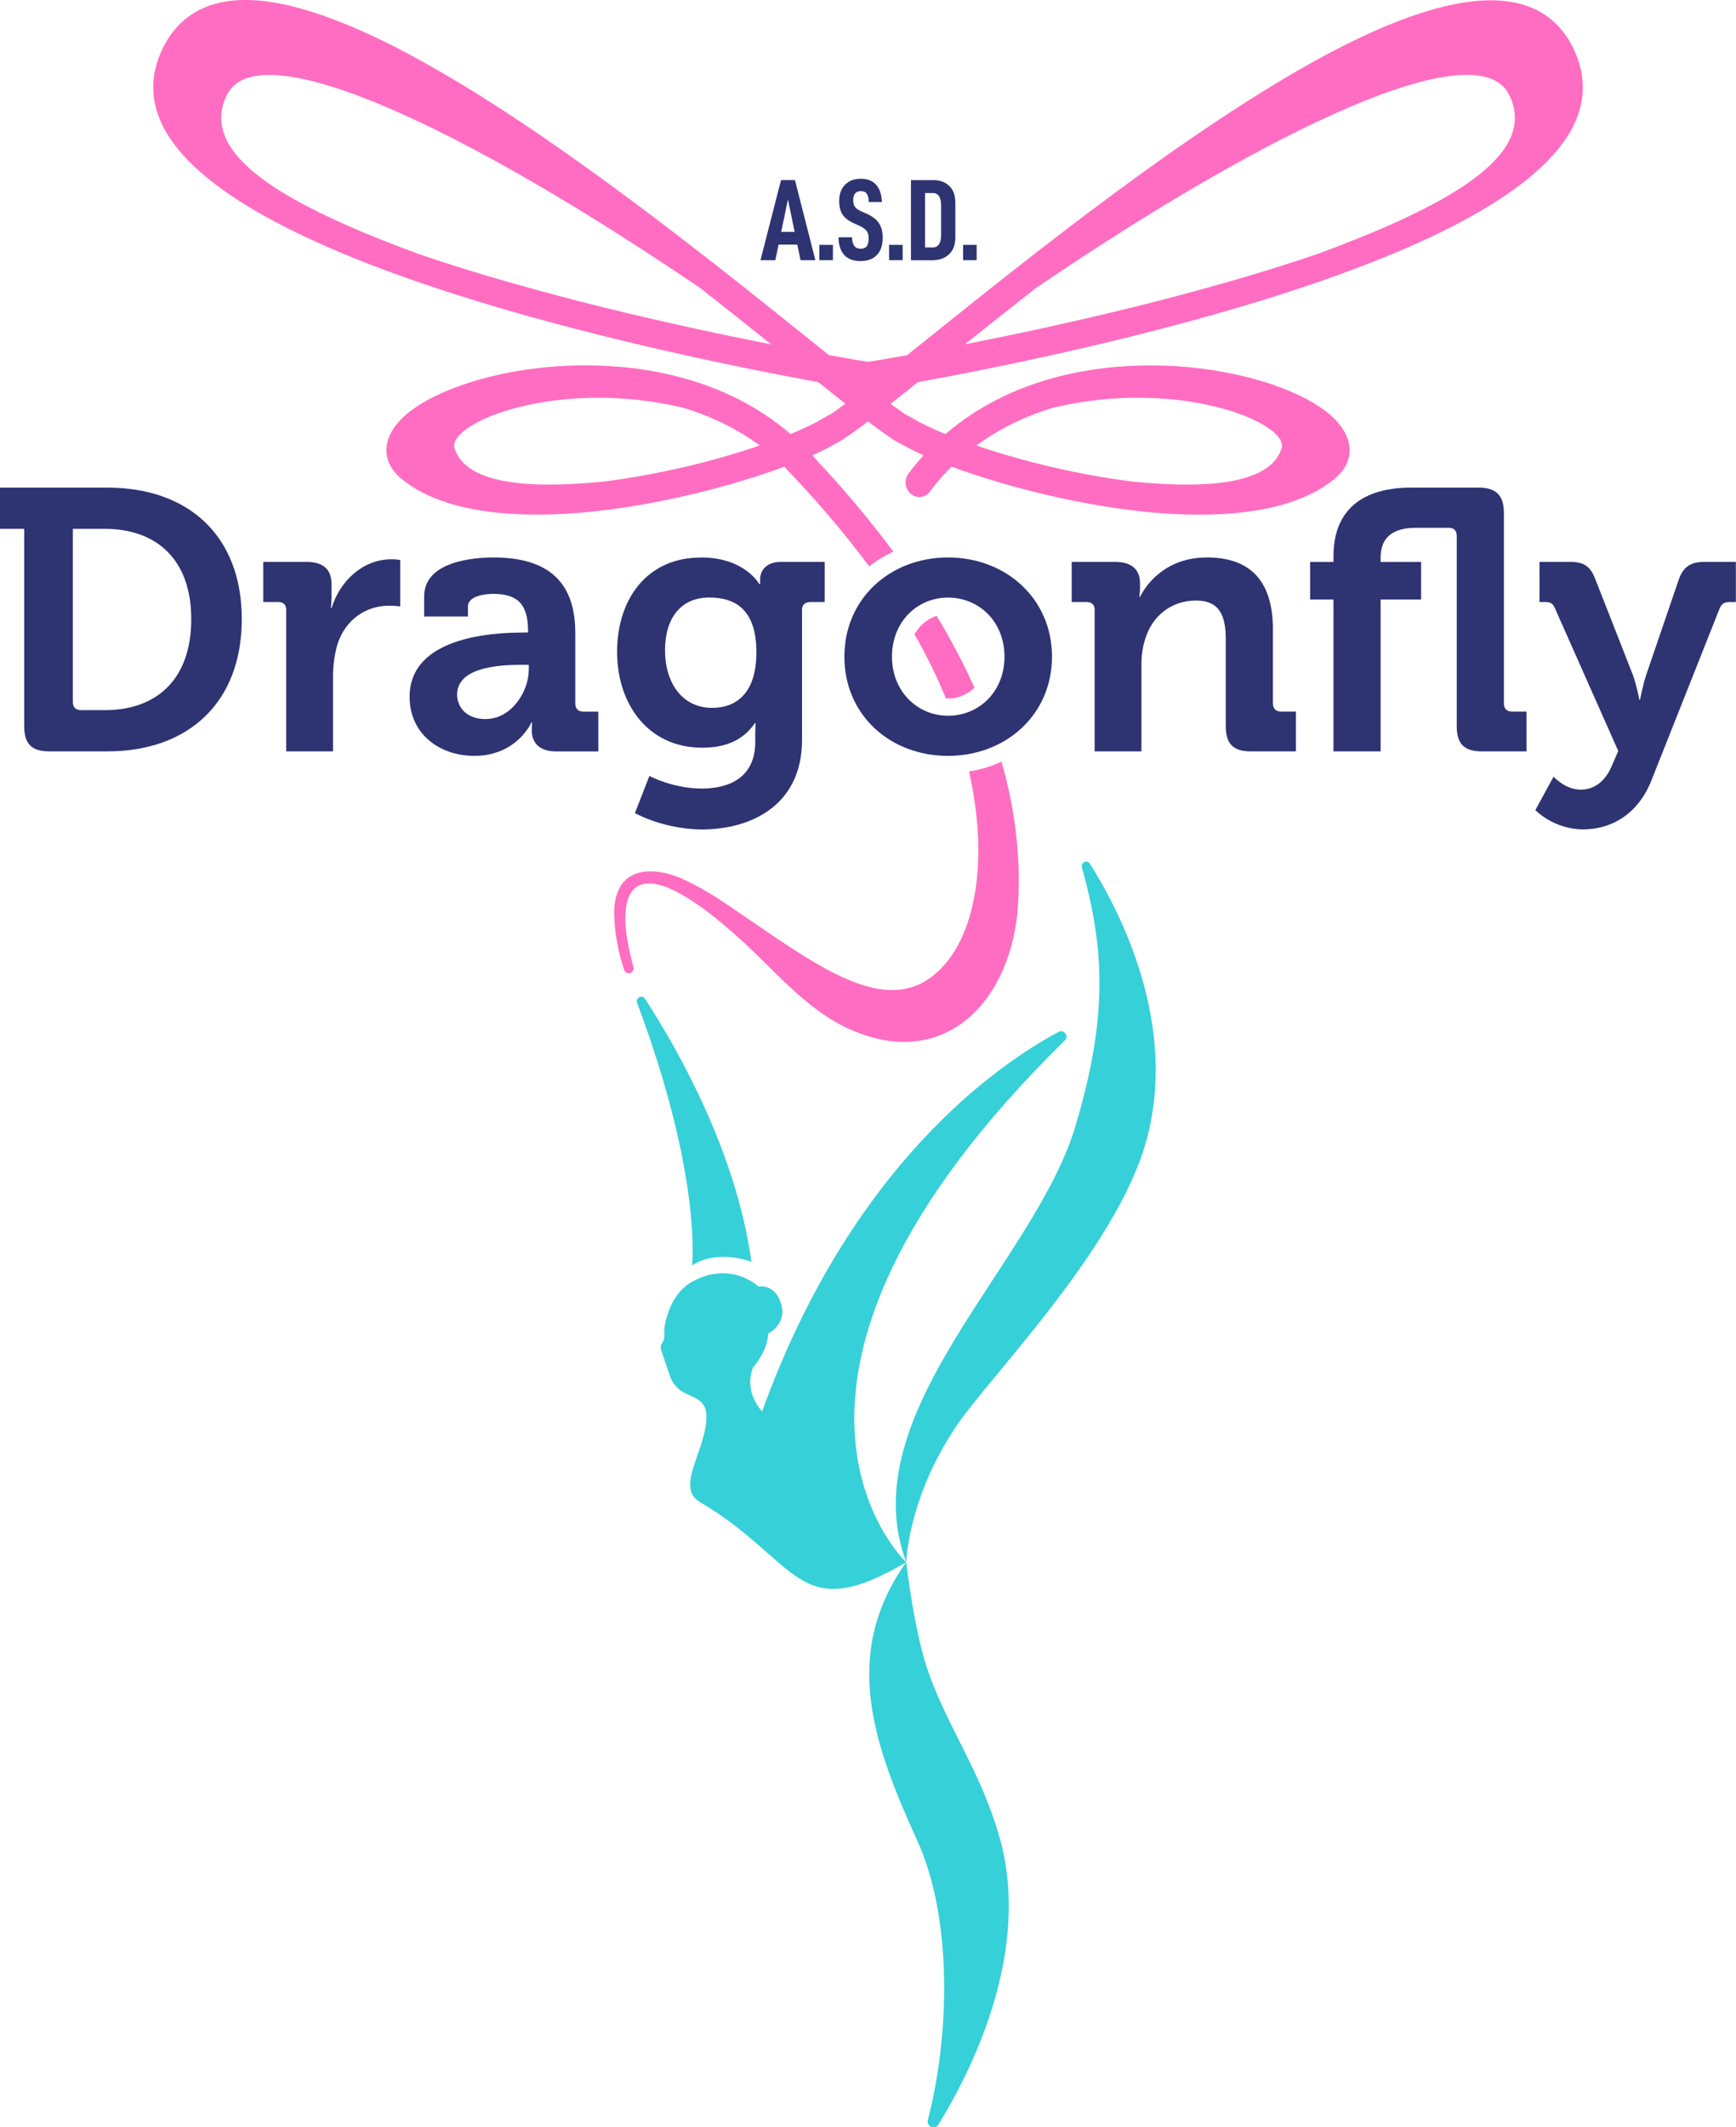 <?xml version="1.0" encoding="UTF-8"?><svg id="Livello_1" xmlns="http://www.w3.org/2000/svg" viewBox="0 0 289 354.02"><defs><style>.cls-1{fill:#2e3372;}.cls-2{fill:#ff6dc2;}.cls-3{fill:#36d0d8;}</style></defs><g><path class="cls-3" d="m156.24,353.54c-.59.96-2.06.34-1.77-.75,3.78-14.63,3.96-33.89-1.73-46.39-7.19-15.81-12.86-30.99-1.88-46.42,0,0,1.35,11.76,3.71,18.34,3.46,9.64,8.71,16.49,11.83,27.45,5.33,18.74-4.42,38.41-10.16,47.78Z"/><path class="cls-3" d="m181.46,143.75c-.47-.74-1.57-.26-1.34.6,3.66,13.32,4.46,24.4-1.06,42.98-6.86,23.06-37.47,47.73-28.2,72.65,0,0,.3-10.76,8.38-22.7,5.59-8.26,26.54-29.41,31.54-47.24,5.46-19.47-4.28-38.3-9.33-46.29Z"/><path class="cls-3" d="m150.86,259.98s-31.72-29.7,26.41-86.85c.73-.71-.14-1.89-1.04-1.41-10.33,5.54-34.58,22.33-49.36,63.16,0,0-3.13-3.13-1.52-7.3,0,0,2.51-2.8,2.51-5.64,0,0,3.23-1.57,2.18-4.98s-3.75-2.85-3.75-2.85c0,0-4.62-4.44-11.15-.76-4.03,2.28-4.55,7.83-4.55,7.83v1.32c0,.22-.06.44-.16.63l-.27.48c-.18.32-.21.7-.1,1.05l1.45,4.3c.43,1.28,1.36,2.32,2.58,2.9l1.67.79c1.01.48,1.74,1.44,1.82,2.56.39,5.61-5.36,12.21-1.1,14.73,16.73,9.87,16.08,20.78,34.36,10.06Z"/><path class="cls-3" d="m115.21,210.6s1.74-14.71-9.15-43.7c-.32-.84.85-1.44,1.33-.68,5.44,8.39,15.2,25.52,17.7,43.75,0,0-5.67-2.17-9.89.63Z"/></g><g><path class="cls-1" d="m4.02,88.01H0v-6.86h17.87c13.54,0,22.38,8.04,22.38,21.88s-8.84,22.01-22.38,22.01h-9.64c-2.97,0-4.2-1.24-4.2-4.2v-32.83Zm9.46,30.17h3.96c8.78,0,14.4-5.26,14.4-15.15s-5.75-15.02-14.4-15.02h-5.32v28.81c0,.86.5,1.36,1.36,1.36Z"/><path class="cls-1" d="m47.66,101.55c0-.93-.49-1.36-1.36-1.36h-2.47v-6.68h7.17c2.78,0,4.2,1.17,4.2,3.83v1.85c0,1.17-.12,1.98-.12,1.98h.12c1.42-4.51,5.19-8.1,10.01-8.1.68,0,1.42.12,1.42.12v7.73s-.8-.12-1.92-.12c-3.34,0-7.17,1.92-8.59,6.62-.43,1.55-.68,3.28-.68,5.13v12.49h-7.79v-23.49Z"/><path class="cls-1" d="m86.92,105.26h.99v-.25c0-4.51-1.79-6.18-5.81-6.18-1.42,0-4.2.37-4.2,2.1v1.67h-7.29v-3.34c0-5.87,8.28-6.49,11.56-6.49,10.51,0,13.6,5.5,13.6,12.55v11.75c0,.87.5,1.36,1.36,1.36h2.47v6.62h-7.05c-2.91,0-4.02-1.61-4.02-3.46,0-.8.06-1.36.06-1.36h-.12s-2.41,5.56-9.52,5.56c-5.63,0-10.76-3.52-10.76-9.83,0-9.89,13.6-10.69,18.73-10.69Zm-6.06,14.4c4.2,0,7.17-4.45,7.17-8.28v-.74h-1.36c-4.08,0-10.57.56-10.57,4.95,0,2.1,1.55,4.08,4.76,4.08Z"/><path class="cls-1" d="m116.71,92.77c7.29,0,9.71,4.45,9.71,4.45h.12v-.8c0-1.42.99-2.91,3.46-2.91h7.29v6.68h-2.41c-.8,0-1.36.43-1.36,1.24v21.7c0,10.82-8.41,14.9-16.63,14.9-3.96,0-8.16-1.11-11.19-2.72l2.41-6.18s3.89,2.1,8.72,2.1,8.9-2.04,8.9-7.73v-1.48c0-.74.06-1.67.06-1.67h-.12c-1.85,2.66-4.57,4.08-8.78,4.08-9.03,0-14.16-7.29-14.16-15.95s4.88-15.7,13.97-15.7Zm9.21,15.76c0-7.17-3.59-9.09-7.85-9.09-4.76,0-7.36,3.46-7.36,8.78s2.78,9.58,7.85,9.58c3.77,0,7.36-2.16,7.36-9.27Z"/><path class="cls-1" d="m157.82,92.77c9.64,0,17.31,6.86,17.31,16.51s-7.67,16.51-17.31,16.51-17.25-6.8-17.25-16.51,7.67-16.51,17.25-16.51Zm0,26.34c5.13,0,9.4-3.96,9.4-9.83s-4.27-9.83-9.4-9.83-9.33,4.02-9.33,9.83,4.27,9.83,9.33,9.83Z"/><path class="cls-1" d="m182.24,101.55c0-.93-.49-1.36-1.36-1.36h-2.47v-6.68h7.23c2.78,0,4.14,1.3,4.14,3.52v.93c0,.68-.12,1.36-.12,1.36h.12c1.36-2.66,4.76-6.55,11.13-6.55,6.99,0,11,3.65,11,11.99v12.3c0,.87.5,1.36,1.36,1.36h2.47v6.62h-7.48c-2.97,0-4.2-1.24-4.2-4.2v-14.47c0-3.83-.99-6.43-4.95-6.43-4.2,0-7.36,2.66-8.47,6.43-.43,1.3-.62,2.72-.62,4.2v14.47h-7.79v-23.49Z"/><path class="cls-1" d="m246.16,81.15c2.91,0,4.2,1.3,4.2,4.2v31.71c0,.87.49,1.36,1.36,1.36h2.41v6.62h-7.42c-2.97,0-4.2-1.24-4.2-4.2v-31.65c0-.93-.49-1.36-1.36-1.36h-5.25c-2.23,0-6.06.37-6.06,4.95v.74h6.74v6.24h-6.74v25.28h-7.85v-25.28h-3.89v-6.24h3.89v-.93c0-10.32,8.47-11.44,12.86-11.44h11.31Z"/><path class="cls-1" d="m263.16,131.41c2.16,0,4.08-1.3,5.19-4.02l1.05-2.41-10.51-23.68c-.37-.93-.8-1.11-1.67-1.11h-.93v-6.68h5.19c2.23,0,3.34.8,4.14,2.97l6.18,15.76c.62,1.61,1.11,4.2,1.11,4.2h.12s.49-2.6,1.05-4.2l5.38-15.76c.74-2.16,2.04-2.97,4.2-2.97h5.32v6.68h-.93c-.93,0-1.42.19-1.79,1.11l-11.31,28.5c-2.23,5.69-6.68,8.22-11.38,8.22-4.95,0-7.97-3.21-7.97-3.21l3.03-5.56s1.92,2.16,4.51,2.16Z"/></g><g><path class="cls-1" d="m129.61,40.71l-.54,2.59h-2.47l3.42-13.33h2.32l3.4,13.33h-2.47l-.54-2.59h-3.11Zm1.56-7.53l-1.12,5.41h2.24l-1.12-5.41Z"/><path class="cls-1" d="m138.66,40.75v2.55h-2.26v-2.55h2.26Z"/><path class="cls-1" d="m139.59,39.49h2.24c.03.66.16,1.14.4,1.45.24.31.59.46,1.05.46s.8-.14,1.01-.42c.21-.28.32-.73.32-1.35,0-.52-.12-.92-.36-1.23-.24-.3-.64-.58-1.21-.84l-.91-.41c-.86-.39-1.48-.86-1.86-1.43s-.57-1.33-.57-2.28c0-1.12.32-2.02.97-2.69s1.53-1,2.64-1,1.94.33,2.54,1,.92,1.62.96,2.87h-2.18c-.01-.61-.12-1.06-.32-1.36-.2-.3-.53-.45-.99-.45-.86,0-1.29.51-1.29,1.53,0,.46.11.83.32,1.11.21.28.57.53,1.07.74l.87.39c.93.41,1.6.93,2.02,1.54.42.62.63,1.44.63,2.47,0,1.24-.32,2.19-.97,2.86-.64.67-1.56,1-2.74,1s-2.07-.34-2.69-1.02-.93-1.66-.95-2.94Z"/><path class="cls-1" d="m150.27,40.75v2.55h-2.26v-2.55h2.26Z"/><path class="cls-1" d="m155.33,29.97c1.12,0,2.02.32,2.7.97.68.64,1.01,1.6,1.01,2.86v5.68c0,1.25-.35,2.2-1.06,2.85s-1.63.98-2.76.98h-3.57v-13.33h3.69Zm.98,10.68c.24-.35.36-.83.36-1.45v-5c0-.68-.12-1.2-.35-1.55-.23-.35-.58-.53-1.04-.53h-1.28v9.06h1.28c.45,0,.79-.17,1.03-.52Z"/><path class="cls-1" d="m162.59,40.75v2.55h-2.26v-2.55h2.26Z"/></g><g><path class="cls-2" d="m161.32,128.4c3.13,13.87,1.3,25.5-3.66,31.64-9.07,11.24-22.19.12-36.87-9.68-.37-.25-.74-.5-1.12-.74-.1-.07-.2-.13-.3-.2h0c-1.57-1-3.2-1.93-4.9-2.75-5.17-2.62-12.04-2.95-12.23,5.02.02,3.32.62,6.62,1.67,9.72.15.44.6.66,1.01.52.42-.15.64-.62.52-1.07-3.81-13.64.11-20.45,17.35-4.96,6.11,5.43,11.41,12.27,18.97,15.51,14.69,6.47,25.94-3.62,27.61-19.45.73-8.62-.32-17.07-2.64-25.2-1.7.77-3.52,1.33-5.43,1.64Z"/><path class="cls-2" d="m152.24,105.55c2.06,3.6,3.79,7.17,5.22,10.67.13,0,.26.02.4.02,1.68,0,3.21-.68,4.37-1.79-1.85-4.11-3.97-8.1-6.31-11.97-1.55.51-2.85,1.61-3.68,3.06Z"/><path class="cls-2" d="m262.03,8.26c-4.44-9.36-14.81-10.71-30.89-4.09h-.05s-.06.04-.06.04c-3.41,1.41-7.06,3.17-10.98,5.29-22.35,12.13-48.61,33.21-66,47.17l-3.03,2.43c-3.39.61-5.68.99-6.51,1.12-.83-.13-3.11-.51-6.51-1.12l-3.03-2.43c-17.38-13.95-43.64-35.04-66-47.17-3.93-2.13-7.6-3.9-11.02-5.32h-.02s-.02-.01-.02-.01C52.4,1.89,47.57.53,43.46.13c-8-.78-13.54,1.95-16.47,8.13-1.96,4.12-1.98,8.28-.06,12.35,10.66,22.66,79.75,37.57,109.28,42.98,1.62,1.3,3.13,2.5,4.52,3.6-1.17.87-2.09,1.52-2.77,1.95l-.03-.06-1,.6c-1.3.78-3.13,1.66-5.32,2.55-10.99-9.43-24.63-11.43-34.2-11.43-6.79,0-13.78,1.06-19.68,3-5.82,1.91-10.11,4.49-12.06,7.28-2.19,3.12-1.71,6.3,1.31,8.73,7.55,6.06,20.5,6.32,30.03,5.48,12.63-1.12,25.47-4.62,33.55-7.62,4.96,5.16,9.76,10.7,14.14,16.59,1.22-.97,2.57-1.78,4.01-2.46-4-5.4-8.31-10.47-12.67-15.12-.26-.3-.52-.61-.79-.91,1.33-.6,2.49-1.18,3.46-1.73,1.08-.48,2.89-1.7,5.79-3.9,2.9,2.2,4.71,3.42,5.79,3.9.97.55,2.13,1.13,3.46,1.73-.88.96-1.71,1.97-2.5,3.02-.8,1.06-.6,2.62.43,3.43.01,0,.02.02.04.03.97.76,2.32.57,3.07-.43,1.11-1.48,2.31-2.87,3.62-4.16,8.08,3,20.94,6.51,33.58,7.64,9.53.84,22.48.58,30.03-5.48,3.02-2.42,3.5-5.6,1.31-8.73-1.96-2.79-6.24-5.38-12.06-7.28-5.9-1.93-12.89-3-19.68-3-9.57,0-23.21,2-34.2,11.43-2.19-.9-4.02-1.77-5.32-2.55l-1.01-.57-.02.03c-.84-.53-1.91-1.3-2.77-1.94,1.39-1.1,2.91-2.3,4.52-3.6,29.53-5.41,98.63-20.32,109.29-42.98,1.91-4.07,1.89-8.22-.06-12.35ZM69.59,42.24h0c-20.38-7.56-37.1-16.08-31.76-26.53,5.33-10.45,39.34,5.46,78.74,32.23,4.18,3.27,8.16,6.44,11.81,9.37-15.41-3.03-38.71-8.2-58.79-15.07Zm31.16,37.87c-17.87,1.84-23.76-1.36-25.08-5.5-1.32-4.15,16.93-11.83,38.17-6.73,4.27,1.31,8.61,3.3,12.64,6.26-8.06,2.76-17.29,4.89-25.72,5.97Zm74.43-12.23c21.24-5.1,39.49,2.57,38.17,6.73-1.32,4.14-7.21,7.34-25.08,5.5-8.44-1.08-17.67-3.21-25.72-5.97,4.03-2.96,8.37-4.94,12.64-6.26Zm44.26-25.65c-20.08,6.87-43.39,12.04-58.8,15.07,3.66-2.93,7.64-6.1,11.82-9.37C211.85,21.16,245.85,5.25,251.19,15.7c5.33,10.45-11.38,18.97-31.75,26.53Z"/></g></svg>